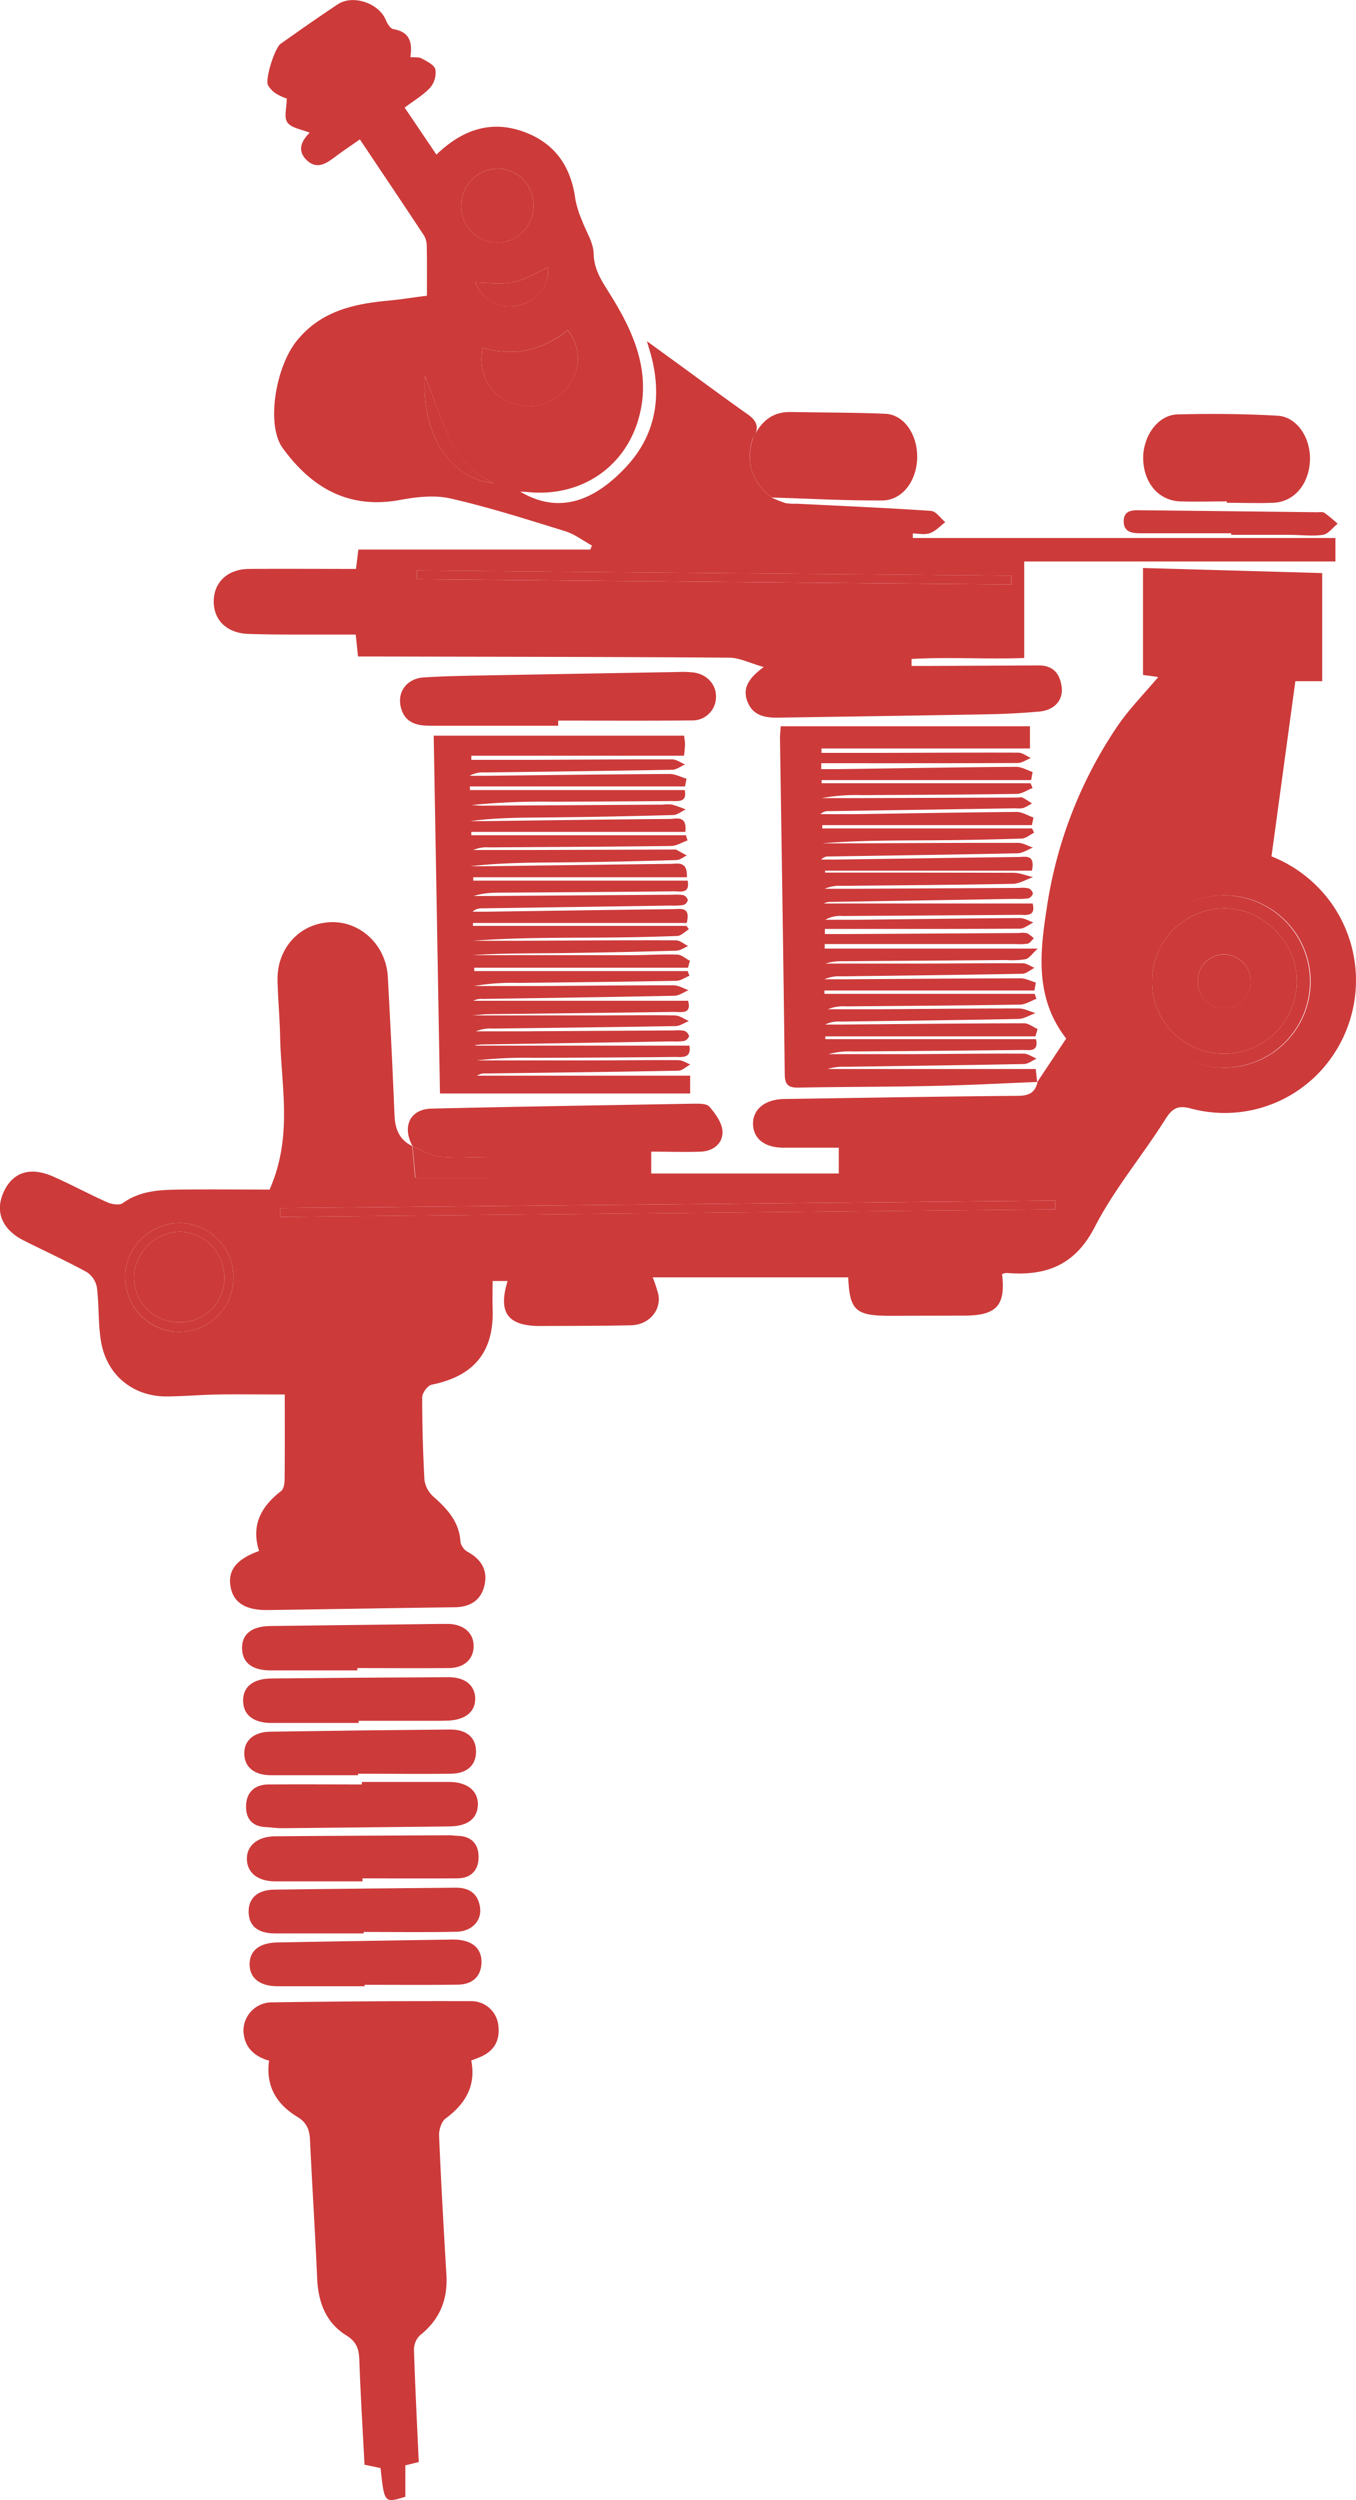 <svg id="Layer_1" data-name="Layer 1" xmlns="http://www.w3.org/2000/svg" viewBox="0 0 404.08 745.02"><defs><style>.cls-1{fill:#cd3a3a;}</style></defs><path class="cls-1" d="M324.88,368.51c-3.15-5.85-.72-11,5.68-11.15,25.93-.61,51.86-1,77.79-1.46,1.7,0,4.11-.13,5,.86,1.82,2.1,3.81,4.85,3.92,7.42.15,3.45-2.64,5.81-6.32,6-4.94.19-9.89,0-14.92,0v6.51h55.89V369c-5.41,0-11,0-16.5,0s-8.94-2.59-9.05-7,3.56-7.42,9.26-7.5c23.21-.35,46.42-.75,69.64-.95,3.22,0,5.2-.91,5.88-4.14l-.15.15q4.34-6.54,8.69-13.08c-9.44-12.16-7.82-25.74-5.77-39A130.51,130.51,0,0,1,535,243.33c3.49-5.11,7.92-9.58,12.11-14.57l-4.53-.63V196.26l53.4,1.52V230h-8c-2.39,17.56-4.72,34.65-7.11,52.19A40.34,40.34,0,0,1,598.61,296a39.78,39.78,0,0,1,.78,45.18A38.87,38.87,0,0,1,557,357.37c-4-1.1-5.64-.21-7.8,3.22-6.81,10.82-15.2,20.76-21,32.06-5.93,11.51-14.63,14.64-26.24,13.68a4.3,4.3,0,0,0-1.37.34c1.08,9.42-1.65,12.37-11.4,12.38l-22.11.05c-10.16,0-11.94-1.66-12.34-11.46H396.47a42.09,42.09,0,0,1,1.71,5.19c.84,4.68-2.89,9-8.17,9.09-9,.21-17.93.17-26.9.22-9.82.05-12.8-3.92-9.88-13.41h-4.46c0,2.76-.09,5.44,0,8.12.49,12.9-5.45,20.21-18.17,22.78-1.19.24-2.81,2.46-2.82,3.76q0,12.27.67,24.53a8.17,8.17,0,0,0,2.6,5c4.2,3.71,7.8,7.55,8.14,13.59a4.54,4.54,0,0,0,2.26,3c4,2.22,5.93,5.5,4.88,9.95s-4.27,6.43-8.88,6.49c-18.57.23-37.14.58-55.71.83-6.81.09-10.39-2.34-11.12-7.3-.68-4.68,1.94-7.93,8.56-10.3-2.43-7.53.5-13.21,6.52-17.82.77-.59,1.07-2.19,1.08-3.33.09-8.48.05-16.95.05-25.49-7.39,0-13.55-.08-19.71,0-5.12.09-10.24.54-15.35.59-10,.09-17.91-6.21-19.66-16.17-.94-5.33-.58-10.88-1.26-16.27a6.94,6.94,0,0,0-3-4.6c-6.15-3.37-12.55-6.28-18.83-9.45-6.51-3.28-8.65-8.67-5.9-14.56s8-7.47,14.79-4.44c5.4,2.4,10.62,5.23,16,7.62,1.38.61,3.68,1,4.7.23,5.19-3.72,11.07-3.94,17-4,9.25-.11,18.51,0,26.69,0,7-15.83,3.44-30.72,3.15-45.45-.11-5.61-.65-11.22-.78-16.83-.23-9.72,6.72-17.17,16-17.41,8.85-.22,16.36,6.92,16.87,16.31q1.14,20.65,2,41.34c.17,4,1.46,7.24,5.28,9.07.29,3.19.58,6.39.86,9.4h21.41v-6.12c-5,0-9.75.38-14.42-.14C330.05,371.35,327.5,369.61,324.88,368.51Zm241.87-74.69a25.67,25.67,0,1,0,25.77,25.51A25.66,25.66,0,0,0,566.75,293.82ZM285.42,387v2.64l231-2.27,0-2.6Zm-13.91,20.72a16.17,16.17,0,0,0-16.07-16.27c-8.64,0-16.09,7.28-16.15,15.74-.06,9.32,7.09,16.71,16.12,16.67A16.07,16.07,0,0,0,271.51,407.72Z" transform="translate(-201.97 -27.01)"/><path class="cls-1" d="M431.87,175.26a36.55,36.55,0,0,0,4.19,1.67,16.87,16.87,0,0,0,3.35.18c13.33.66,26.67,1.23,40,2.14,1.49.1,2.84,2.19,4.25,3.36-1.49,1.12-2.84,2.65-4.52,3.25s-3.42.12-5.16.12v1.35H599.92v7H507.18v28.76c-11.61.4-22.63-.33-33.57.28l0,2.08c1.77,0,3.54,0,5.31,0l32.65-.15c4.39,0,6.34,2.68,6.79,6.56s-2.31,6.8-6.65,7.18q-7.64.68-15.31.82c-20.81.39-41.63.67-62.44,1-3.88.06-7.49-.51-9.17-4.57s.1-7.1,4.78-10.51c-4.22-1.19-7.24-2.77-10.26-2.79-34.92-.25-69.83-.27-104.75-.35h-5.9l-.69-6.54c-4.86,0-9.74,0-14.61,0-5.77,0-11.54,0-17.3-.19-6.53-.2-10.56-4.17-10.39-10,.16-5.58,4.29-9.34,10.57-9.37,10.55-.07,21.09,0,31.81,0,.25-2,.46-3.71.71-5.76h69.11l.49-1.21c-2.65-1.45-5.15-3.4-8-4.28-11.28-3.49-22.57-7.09-34.07-9.73-4.76-1.09-10.16-.49-15.07.42-15.32,2.85-26.41-3.6-35-15.45-5-6.86-2.15-24.06,4.13-31.89,7.2-9,17.11-11.11,27.67-12.08,3.78-.35,7.53-1,11.17-1.42,0-5.33.05-10.24-.05-15.15a6.13,6.13,0,0,0-1-3.08c-6.18-9.35-12.43-18.65-18.93-28.36-2.64,1.86-5.14,3.51-7.53,5.32-2.57,1.93-5.26,3.64-8.16,1-3.07-2.79-1.88-5.74.73-8.32-2.48-1-5.43-1.4-6.6-3s-.23-4.38-.23-7.18a15.63,15.63,0,0,1-3-1.35,7.46,7.46,0,0,1-2.58-2.6c-.94-1.84,2-11.12,3.76-12.36,5.64-4,11.25-7.93,17-11.75,4.47-3,12.18-.4,14.27,4.52.47,1.11,1.39,2.71,2.3,2.86,4.82.79,5.79,3.87,5.08,8.33,1.3.13,2.52-.07,3.37.4,1.55.87,3.76,1.91,4.09,3.27a6.85,6.85,0,0,1-1.55,5.44c-2.13,2.3-5,3.95-7.6,5.95l9.46,14c7.9-7.6,16.7-10.56,26.92-6.46,8.87,3.56,13.29,10.53,14.5,19.87a30.34,30.34,0,0,0,1.95,6.18c1.19,3.3,3.39,6.54,3.48,9.84.12,5,2.47,8.27,4.94,12.25,6.64,10.65,11.92,22.12,8.91,35.24-3.64,15.87-17.35,25.3-33.58,23.63-.62-.06-1.24-.07-2.16-.12,11.94,7.06,22.39,2.37,31.41-7.21,8.82-9.34,10.89-20.73,7.67-33.11-.27-1.06-.61-2.11-1.31-4.51l9.15,6.65c7,5.09,13.92,10.25,21,15.23,2.91,2.06,3.36,4.28,1.37,7.13C424,164.87,426.16,170.63,431.87,175.26ZM326.18,197l0,2.6,177.15,1.59,0-2.63Zm19.61-66.38c-1.38,7.35,1.6,13.24,7.65,16a14.37,14.37,0,0,0,17.33-3.94c4.39-5.38,4.59-11.51.41-17.32C363.73,131.27,355.39,133.49,345.79,130.65Zm15.12-42a10.78,10.78,0,0,0-10.4-11.37,11.09,11.09,0,0,0-11.13,10.82,10.77,10.77,0,1,0,21.53.55Zm-17.34,22.55c2.41,5.51,7.5,8.16,13.06,6.79s8.94-5.61,8.72-11.33C355.11,111.8,355.11,111.8,343.57,111.18ZM349.13,171c-13.18-6-15.26-19.38-20.54-31.91C327.57,156.66,336.18,169.76,349.13,171Z" transform="translate(-201.97 -27.01)"/><path class="cls-1" d="M511.11,349.42c-10.55.41-21.09,1-31.64,1.19-13.13.29-26.27.24-39.41.49-3,.06-4.21-.63-4.24-4-.38-33.38-.93-66.77-1.42-100.16,0-.92.11-1.85.22-3.5h74.27v6.6H446.77v1.32c3.84,0,7.67,0,11.5,0,15.7,0,31.4-.13,47.1-.07,1.26,0,2.52,1,3.78,1.59-1.3.52-2.6,1.48-3.91,1.49-19.51.1-39,.07-58.54.07l0,1.76c1.57,0,3.15,0,4.72,0,17.78-.25,35.56-.55,53.34-.69,1.64,0,3.29,1,4.93,1.55l-.45,2.41H446.8l0,.94h62.27l.6,1.42c-1.58.61-3.15,1.73-4.73,1.75-15.38.23-30.76.28-46.13.37a56.86,56.86,0,0,0-12,.89h9.91l48.54-.17c.48,0,1-.16,1.42,0a32.4,32.4,0,0,1,2.79,1.74,14.58,14.58,0,0,1-2.57,1.39,8.62,8.62,0,0,1-2.39.07l-55.74.85a3,3,0,0,0-2.28.9c3.31,0,6.61,0,9.92,0,16.18-.23,32.35-.54,48.53-.66,1.67,0,3.34,1.08,5,1.67l-.47,2.25H447l0,1h62.52l.61,1.26c-1.23.61-2.43,1.7-3.68,1.75q-13.44.44-26.9.51c-10.87.08-21.74,0-32.62.92h9.44c16.34-.07,32.68-.18,49-.14,1.47,0,2.94.91,4.41,1.4-1.54.59-3.06,1.66-4.61,1.7-18.73.4-37.47.65-56.21.95a2.83,2.83,0,0,0-2.29.92c1.51,0,3,0,4.52,0,18.1-.26,36.2-.55,54.3-.77,2,0,5-.94,4,4.07H447.84l0,.58c18.68,0,37.37,0,56.06.06,2,0,3.94.84,5.92,1.29-2,.68-4,1.92-5.94,2-17,.32-34,.43-50.93.6a11.54,11.54,0,0,0-5.24.87c2.81,0,5.62,0,8.44,0l49.5-.25a9.61,9.61,0,0,1,2.85.13,2.12,2.12,0,0,1,1.26,1.56,2.07,2.07,0,0,1-1.38,1.42,22.16,22.16,0,0,1-3.83.15l-55.26.91a3.79,3.79,0,0,0-1.8.46h62.21c1,4.1-2,3.37-4.24,3.39q-26.19.19-52.38.35a8.87,8.87,0,0,0-5.16,1.11c3.32,0,6.64,0,10,0,16-.18,32-.4,48-.5,1.33,0,2.66.86,4,1.32-1.36.64-2.71,1.83-4.06,1.84-19.36.12-38.72.08-58.08.08l0,1.52c2.47,0,4.94,0,7.42,0l50.46-.3a7,7,0,0,1,2.38.06,8.25,8.25,0,0,1,2,1.53c-.61.55-1.14,1.42-1.84,1.58a18.07,18.07,0,0,1-3.83.11H447.73c0,.45,0,.9,0,1.35h63.48c-1.68,1.54-2.5,2.89-3.58,3.16a24.89,24.89,0,0,1-5.74.26q-24.51.19-49,.35a15.74,15.74,0,0,0-4.94.7c9.66,0,19.32,0,29,0,9.93,0,19.86-.15,29.79-.09,1.17,0,2.33.89,3.5,1.36-1.21.62-2.42,1.74-3.64,1.77-17.94.34-35.88.54-53.81.77a11.06,11.06,0,0,0-5.17.87h6.54c17.3-.11,34.6-.26,51.9-.29,1.53,0,3.06.82,4.58,1.26-.13.79-.27,1.58-.41,2.37H447.65v1h62.65l.52,1.49c-1.63.6-3.25,1.7-4.89,1.72-17.3.28-34.6.38-51.9.53a11.77,11.77,0,0,0-5.34.85c5,0,10.07,0,15.11,0,13.94-.09,27.87-.24,41.81-.23,1.65,0,3.3.91,4.95,1.39-1.72.6-3.43,1.69-5.16,1.73-17.62.36-35.23.55-52.85.79a9.19,9.19,0,0,0-4.7.88h5c18.1-.15,36.2-.35,54.31-.38,1.32,0,2.64,1.11,4,1.7-.21.74-.42,1.47-.64,2.2h-62.6v.82h62.76c.92,3.93-2,3.22-4,3.24q-25.23.27-50.45.44a24,24,0,0,0-7.38.8c8.18,0,16.37,0,24.56,0,11.21-.05,22.42-.2,33.63-.15,1.29,0,2.57,1,3.86,1.47-1.26.56-2.51,1.6-3.78,1.62-17.77.36-35.55.58-53.33.83a15.07,15.07,0,0,0-5.17.65h62c.14,1.3.28,2.66.43,4Z" transform="translate(-201.97 -27.01)"/><path class="cls-1" d="M343.68,338.59h63.73c.7,4-2.41,3.36-4.5,3.38-13.93.16-27.87.2-41.8.26A129.11,129.11,0,0,0,344,343c11.23,0,22.45,0,33.67,0,8.81,0,17.62-.14,26.42-.08,1.21,0,2.4.83,3.6,1.28-1.2.65-2.4,1.84-3.61,1.86-19.06.37-38.11.58-57.17.83a4.53,4.53,0,0,0-2.82.66h63.54v5.3H333.08c-.61-34.9-1.23-70.28-1.87-106.62h74.64c0,.45.23,1.52.25,2.59a32.8,32.8,0,0,1-.3,3.39H342.43l0,1.23c5.86,0,11.72,0,17.57,0,14.1-.06,28.19-.18,42.29-.14,1.28,0,2.56,1,3.84,1.5-1.27.55-2.53,1.56-3.81,1.59-18.58.34-37.15.56-55.73.8a8.53,8.53,0,0,0-4.71,1c1.47,0,2.94,0,4.41,0,18.42-.2,36.84-.45,55.26-.55,1.64,0,3.3.92,5,1.41l-.45,2.31H342v1.07h64c.82,3.76-1.92,3.26-4,3.28q-17.78.15-35.55.2a207.4,207.4,0,0,0-24,1c1.21.06,2.42.19,3.63.18q26.67-.14,53.34-.31a12.5,12.5,0,0,1,2.87,0,36.2,36.2,0,0,1,4,1.43c-1.24.58-2.46,1.64-3.71,1.67q-18,.51-36,.7c-8.15.09-16.29,0-24.47,1.11h4.13c18.42-.23,36.84-.5,55.26-.65,2,0,5.25-1.21,4.7,3.86H342.41v1h63.95l.51,1.54c-1.65.57-3.29,1.64-4.95,1.66-18.1.23-36.19.3-54.29.42a9.78,9.78,0,0,0-4.62.78h16.68l43.25-.14c.16,0,.35-.06.47,0,1.08.58,2.14,1.18,3.21,1.77-1,.48-2,1.34-3.08,1.37-10.4.31-20.81.56-31.22.66-10.06.11-20.12,0-30.19,1.18,1.44,0,2.89,0,4.33,0q27.63-.37,55.26-.72c2.13,0,5.16-1,4.94,4H343v1h63.88c.79,4.08-2.3,3.16-4.22,3.19-16.81.19-33.63.28-50.45.39-3,0-6,0-9.05,1h4.81l54.3-.37a14.82,14.82,0,0,1,3.34.12,2.06,2.06,0,0,1,1.32,1.48,2,2,0,0,1-1.33,1.46,21.05,21.05,0,0,1-3.82.17l-56.21.82a3.81,3.81,0,0,0-2.77,1c1.52,0,3,0,4.56,0,18.41-.26,36.83-.55,55.25-.76,2.09,0,5.23-.91,4,4.12H342.9v.87h63.63l.72,1c-1.14.69-2.26,1.93-3.42,2-8,.31-16,.45-24,.49-12.28.07-24.56,0-36.84.94,4.92,0,9.84,0,14.76,0,15.21-.06,30.43-.18,45.65-.13,1.21,0,2.41,1.11,3.62,1.71-1.16.48-2.31,1.35-3.49,1.38q-17.28.5-34.58.72c-8.72.11-17.43,0-26.13.62q23.49,0,47,0c4.65,0,9.29-.32,13.93-.17,1.29,0,2.55,1.2,3.82,1.84l-.59,2.06H343.3v1h63.59l.53,1.4c-1.31.53-2.6,1.49-3.91,1.51-15.69.29-31.39.45-47.08.62a67.62,67.62,0,0,0-13.15.92c6.85,0,13.7,0,20.54,0,13-.07,25.95-.22,38.92-.2,1.47,0,2.94.95,4.41,1.45-1.4.58-2.78,1.63-4.19,1.66-19,.4-38.11.66-57.16.95a5.21,5.21,0,0,0-2.78.54h64c1.09,4.08-1.93,3.3-4.15,3.33q-27.63.36-55.25.67c-1.24,0-2.48.18-5,.38,13,0,24.75,0,36.49,0,8,0,16-.16,24,0,1.39,0,2.76,1.08,4.14,1.66-1.32.53-2.63,1.49-4,1.51-18.09.32-36.19.52-54.29.74a11.79,11.79,0,0,0-5.19.82c4.4,0,8.79,0,13.18,0l46.13-.27a9.63,9.63,0,0,1,2.85.13,2.25,2.25,0,0,1,1.36,1.55c0,.49-.81,1.31-1.39,1.45a15.51,15.51,0,0,1-3.35.14l-56.68.91c-.77,0-1.54.12-2.3.19Z" transform="translate(-201.97 -27.01)"/><path class="cls-1" d="M342.4,641c1.48,7.56-1.74,12.93-7.67,17.32-1.25.93-2,3.43-1.91,5.17.58,13.78,1.35,27.56,2.18,41.33.45,7.46-2,13.43-7.94,18.13a6,6,0,0,0-1.72,4.38c.34,11,.91,22.08,1.42,33.32l-4,1V771c-6.26,1.93-6.26,1.93-7.39-8.54l-4.78-1c-.53-10.38-1.18-20.76-1.54-31.16-.12-3.27-.78-5.47-3.91-7.4-6-3.71-8.33-9.78-8.65-16.79-.61-13.79-1.48-27.56-2.14-41.35-.14-3.07-.92-5.26-3.84-7-6-3.66-9.43-9-8.36-16.71-4.52-1.27-7.39-4.06-7.63-8.77a8.47,8.47,0,0,1,8.59-8.6q29.55-.44,59.1-.36a8.11,8.11,0,0,1,8.27,7.25c.55,4.57-1.34,7.77-5.63,9.48C344.1,640.38,343.37,640.65,342.4,641Z" transform="translate(-201.97 -27.01)"/><path class="cls-1" d="M368.3,243.26c-12.79,0-25.57,0-38.36,0-4,0-7.35-1-8.49-5.38-1.21-4.62,1.67-8.63,6.71-9,6.37-.41,12.77-.5,19.16-.62q28.29-.52,56.57-1a30.61,30.61,0,0,1,4.79.14c4.12.59,6.81,3.7,6.65,7.49a7,7,0,0,1-7.25,6.8c-13.26.13-26.52.05-39.78.05Z" transform="translate(-201.97 -27.01)"/><path class="cls-1" d="M431.87,175.26c-5.71-4.63-7.88-10.39-5.55-17.57,2.23-4.78,5.51-8,11.23-7.91,9.42.19,18.85.12,28.27.53,5.52.24,9.59,6.2,9.47,13-.11,7-4.41,12.81-10.44,12.83C453.86,176.2,442.87,175.6,431.87,175.26Z" transform="translate(-201.97 -27.01)"/><path class="cls-1" d="M567.56,176.42c-4.65,0-9.3.15-13.93,0-6.45-.26-10.88-5.55-11-12.78-.08-6.69,4.4-13,10.23-13.14,9.91-.26,19.86-.18,29.76.38,5.92.33,10,6.67,9.71,13.46-.34,7-4.71,12.21-10.87,12.49-4.64.21-9.29,0-13.93,0Z" transform="translate(-201.97 -27.01)"/><path class="cls-1" d="M310.34,603.14c-8.8,0-17.59,0-26.39,0-5.13,0-7.79-2.2-7.89-6.32s2.58-6.65,7.59-6.72c18.08-.27,36.15-.4,54.22-.59,4.18,0,6.71,2,7.18,6.13.43,3.74-2.47,6.85-6.88,7-9.27.2-18.55.06-27.83.06Z" transform="translate(-201.97 -27.01)"/><path class="cls-1" d="M308.68,556c-8.64,0-17.28,0-25.92,0-5,0-7.88-2.36-8-6.32s2.8-6.58,7.69-6.65q26.88-.42,53.75-.65c4.92,0,7.67,2.5,7.62,6.63,0,3.94-2.62,6.46-7.32,6.53-9.27.15-18.55,0-27.82,0Z" transform="translate(-201.97 -27.01)"/><path class="cls-1" d="M308.85,540.43c-8.64,0-17.29,0-25.93,0-5.33,0-8.33-2.3-8.5-6.32-.19-4.31,2.79-6.88,8.41-6.94q26.42-.27,52.83-.38c5,0,7.9,2.52,7.92,6.39s-2.83,6.24-7.84,6.54c-.79,0-1.6.06-2.4.06H308.85Z" transform="translate(-201.97 -27.01)"/><path class="cls-1" d="M310,587.63c-8.64,0-17.28,0-25.92,0-5.22,0-8.36-2.46-8.54-6.43-.18-4.15,3.11-7,8.53-7,17.28-.16,34.57-.22,51.85-.31.8,0,1.59.15,2.39.17,4.12.09,6.27,2.38,6.28,6.3s-2.23,6.33-6.27,6.37c-9.44.09-18.88,0-28.32,0Z" transform="translate(-201.97 -27.01)"/><path class="cls-1" d="M310.63,618.88c-8.65,0-17.29,0-25.94,0-5.28,0-8.32-2.43-8.34-6.52s2.95-6.43,8.3-6.53q25.69-.47,51.39-.85a19.76,19.76,0,0,1,2.88.09c4,.52,6.67,2.65,6.52,6.88s-2.91,6.39-6.95,6.45c-9.28.14-18.57.05-27.86.05Z" transform="translate(-201.97 -27.01)"/><path class="cls-1" d="M308.46,524.76q-13,0-25.91,0c-5.39,0-8.3-2.24-8.45-6.39-.15-4.38,2.8-6.77,8.45-6.83l50.87-.63c.8,0,1.6,0,2.4,0,4.51.24,7.3,2.79,7.3,6.62s-2.78,6.49-7.3,6.54c-9.12.09-18.24,0-27.36,0Z" transform="translate(-201.97 -27.01)"/><path class="cls-1" d="M309.82,558c8.65,0,17.29,0,25.94,0,5.45,0,8.73,2.65,8.61,6.83s-3.15,6.37-8.46,6.43q-25,.29-50,.53c-1.58,0-3.16-.26-4.75-.33-4.22-.19-6.06-2.71-5.86-6.6s2.69-6.08,6.62-6.11c9.29-.08,18.58,0,27.86,0Z" transform="translate(-201.97 -27.01)"/><path class="cls-1" d="M568.82,185.92H542c-2.54,0-5.15-.25-5.17-3.54,0-3.48,2.77-3.35,5.21-3.32q26.14.27,52.28.59c.8,0,1.78-.19,2.35.19a41.47,41.47,0,0,1,3.91,3.24c-1.46,1.15-2.81,3.08-4.4,3.31-3.28.46-6.69,0-10,0-5.75,0-11.51,0-17.27,0Z" transform="translate(-201.97 -27.01)"/><path class="cls-1" d="M566.75,293.82A25.67,25.67,0,1,1,541,319.38,25.7,25.7,0,0,1,566.75,293.82ZM566.53,341a21.61,21.61,0,0,0,21.88-21.45c.07-11.75-10-21.93-21.65-21.86a21.63,21.63,0,0,0-21.48,21.37A21.36,21.36,0,0,0,566.53,341Z" transform="translate(-201.97 -27.01)"/><path class="cls-1" d="M285.42,387l231-2.23,0,2.6-231,2.27Z" transform="translate(-201.97 -27.01)"/><path class="cls-1" d="M271.51,407.72a16.07,16.07,0,0,1-16.1,16.14c-9,0-16.18-7.35-16.12-16.67.06-8.46,7.51-15.72,16.15-15.74A16.17,16.17,0,0,1,271.51,407.72ZM255.4,421a13.07,13.07,0,0,0,13.41-13.21,13.6,13.6,0,0,0-13.14-13.76,14,14,0,0,0-13.78,13.73A13.33,13.33,0,0,0,255.4,421Z" transform="translate(-201.97 -27.01)"/><path class="cls-1" d="M324.88,368.51c2.62,1.1,5.17,2.84,7.88,3.14,4.67.52,9.44.14,14.42.14v6.12H325.77c-.28-3-.57-6.21-.86-9.4Z" transform="translate(-201.97 -27.01)"/><path class="cls-1" d="M326.18,197l177.14,1.56,0,2.63-177.15-1.59Z" transform="translate(-201.97 -27.01)"/><path class="cls-1" d="M345.79,130.65c9.6,2.84,17.94.62,25.39-5.25,4.18,5.81,4,11.94-.41,17.32a14.37,14.37,0,0,1-17.33,3.94C347.39,143.89,344.41,138,345.79,130.65Z" transform="translate(-201.97 -27.01)"/><path class="cls-1" d="M360.91,88.63a10.77,10.77,0,1,1-21.53-.55,11.09,11.09,0,0,1,11.13-10.82A10.78,10.78,0,0,1,360.91,88.63Z" transform="translate(-201.97 -27.01)"/><path class="cls-1" d="M343.57,111.18c11.54.62,11.54.62,21.78-4.54.22,5.72-3,9.92-8.72,11.33S346,116.69,343.57,111.18Z" transform="translate(-201.97 -27.01)"/><path class="cls-1" d="M349.13,171c-12.95-1.2-21.56-14.3-20.54-31.91C333.87,151.58,336,164.92,349.13,171Z" transform="translate(-201.97 -27.01)"/><path class="cls-1" d="M566.53,341a21.36,21.36,0,0,1-21.25-21.94,21.63,21.63,0,0,1,21.48-21.37c11.65-.07,21.72,10.11,21.65,21.86A21.61,21.61,0,0,1,566.53,341Zm-7.6-21.84a7.85,7.85,0,0,0,7.44,8.32,8,8,0,1,0,.54-16.08A7.75,7.75,0,0,0,558.93,319.2Z" transform="translate(-201.97 -27.01)"/><path class="cls-1" d="M255.4,421a13.33,13.33,0,0,1-13.51-13.24,14,14,0,0,1,13.78-13.73,13.6,13.6,0,0,1,13.14,13.76A13.07,13.07,0,0,1,255.4,421Z" transform="translate(-201.97 -27.01)"/><path class="cls-1" d="M558.93,319.2a7.75,7.75,0,0,1,8-7.76,8,8,0,1,1-.54,16.08A7.85,7.85,0,0,1,558.93,319.2Z" transform="translate(-201.97 -27.01)"/></svg>